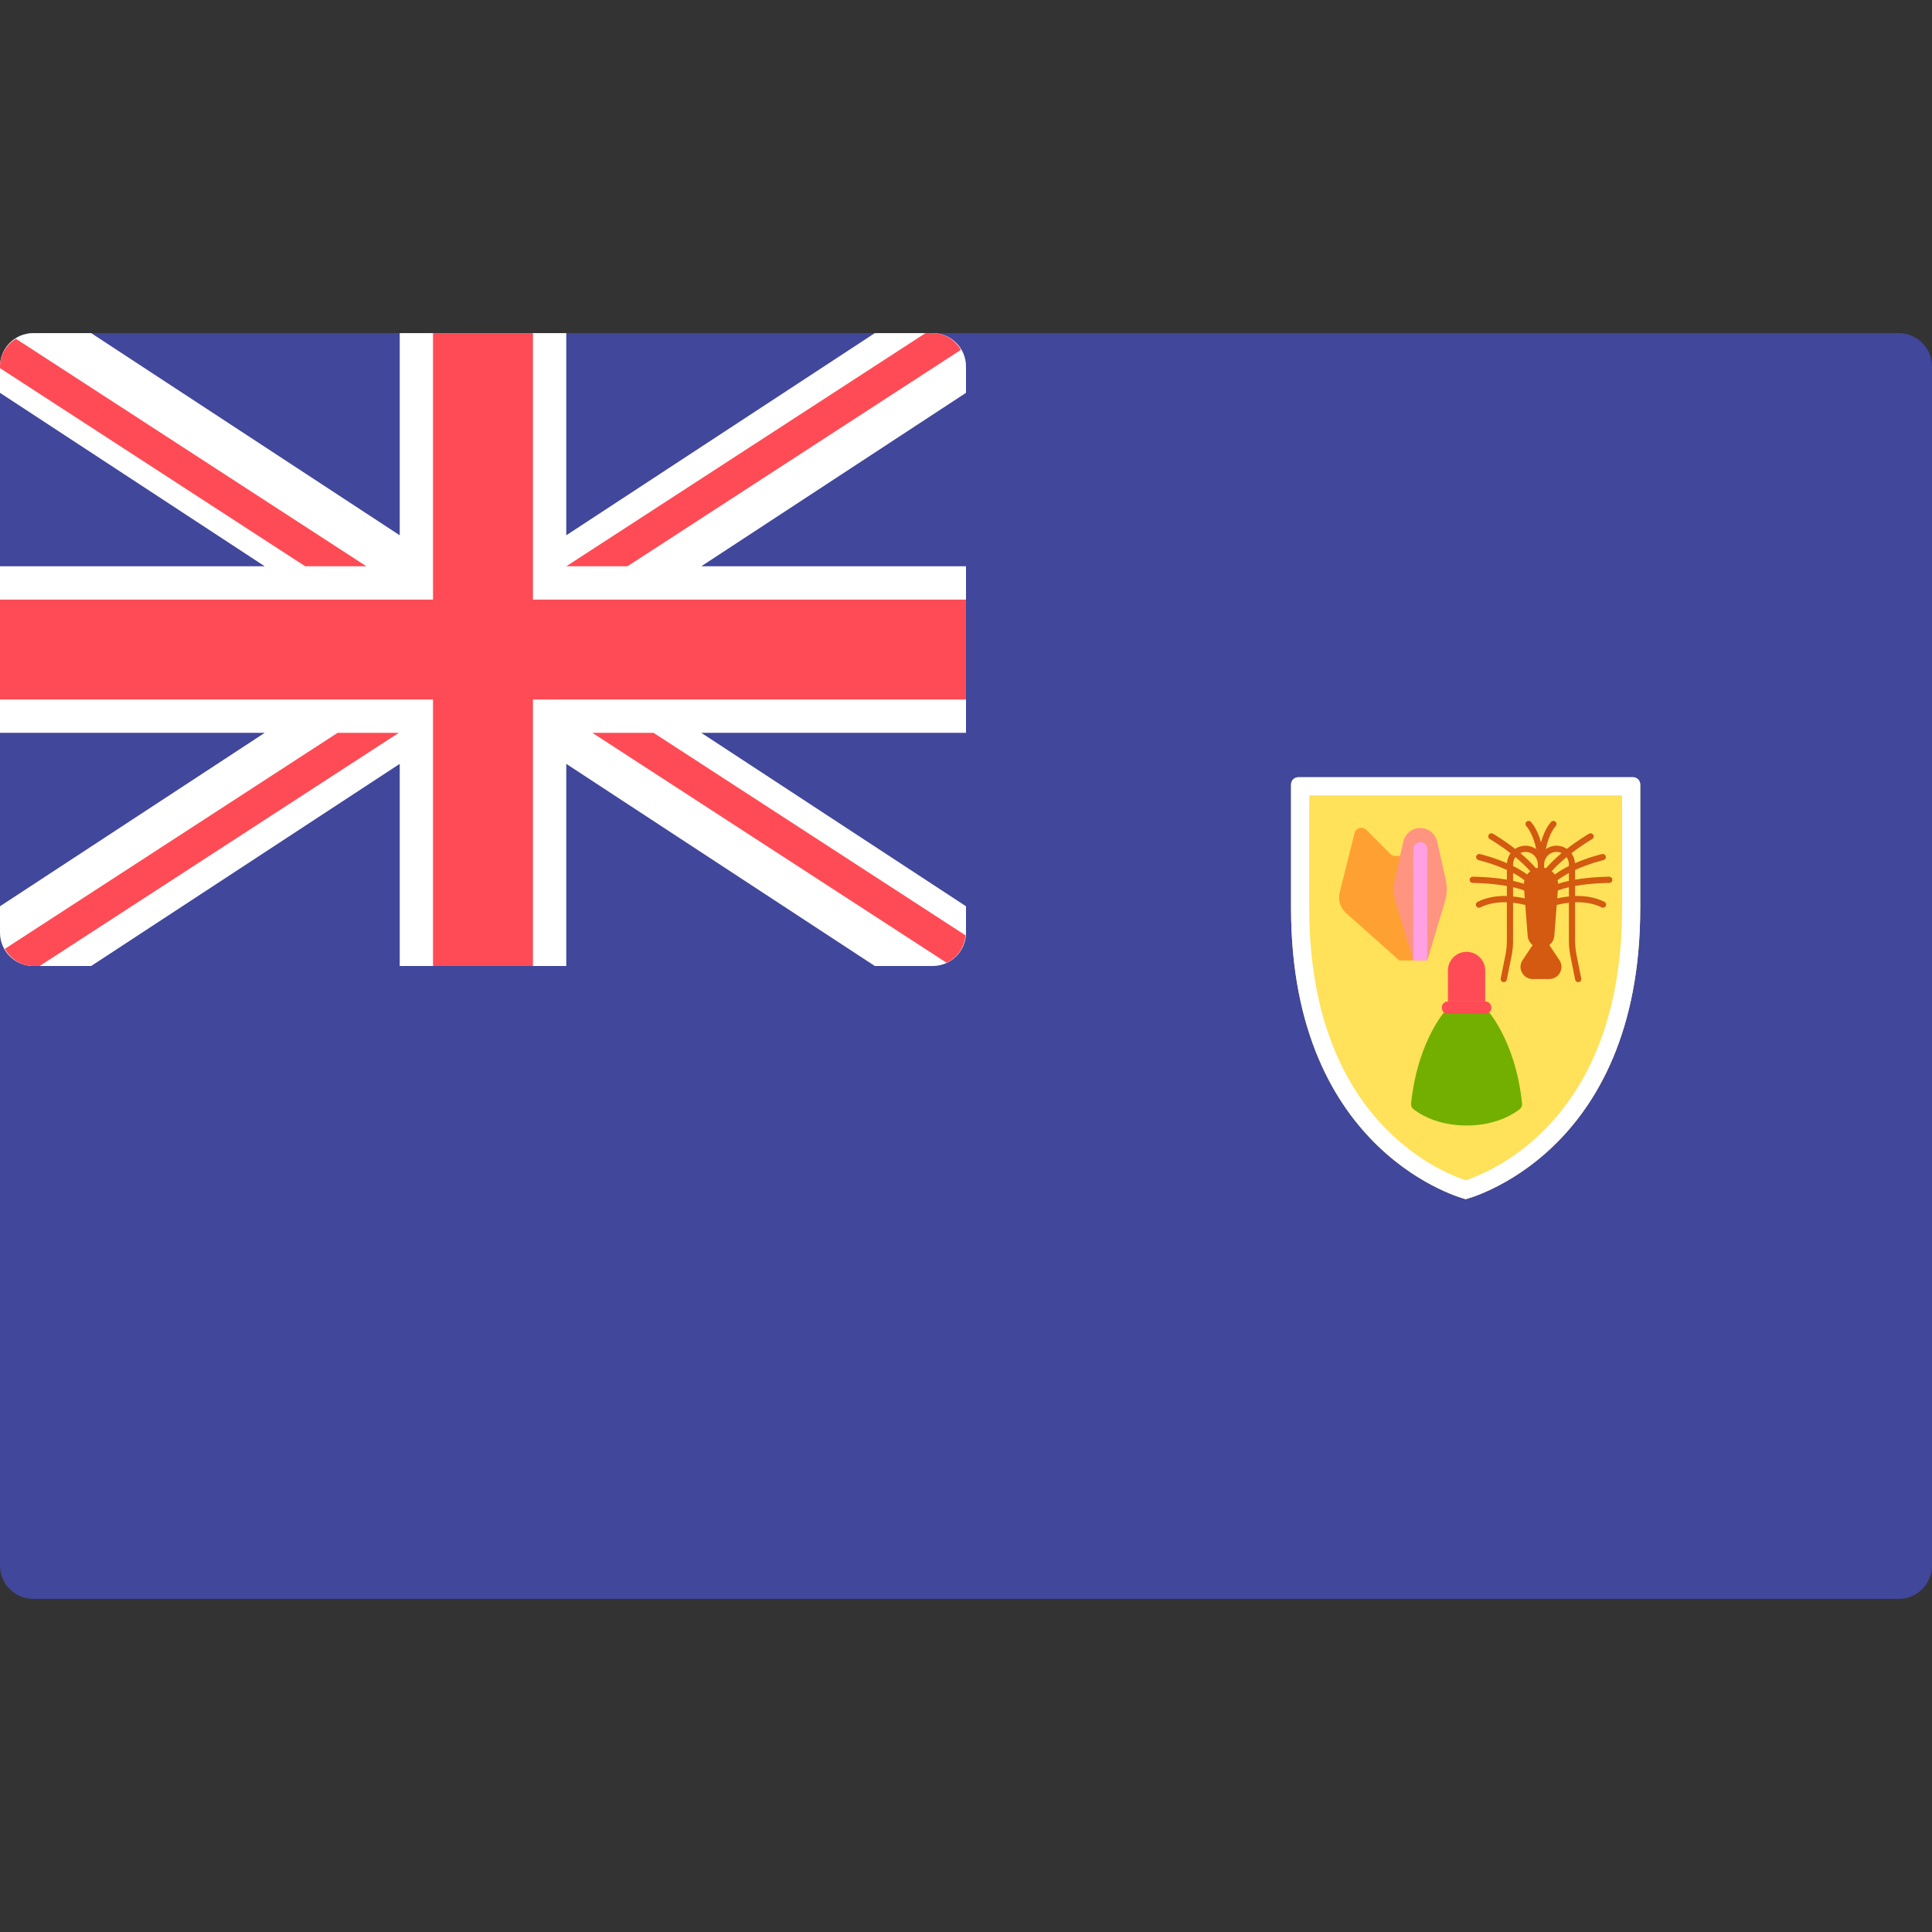 <svg width="48" height="48" viewBox="0 0 48 48" fill="none" xmlns="http://www.w3.org/2000/svg">
<rect x="0" y="0" width="48" height="48" fill="#333333" stroke="none"/>
<path d="M47.172 39.724H0.828C0.371 39.724 0 39.354 0 38.897V9.104C0 8.647 0.371 8.276 0.828 8.276H47.172C47.629 8.276 48 8.647 48 9.104V38.897C48 39.354 47.629 39.724 47.172 39.724Z" fill="#41479B"/>
<path d="M23.172 8.276H21.735L14.069 13.299V8.276H9.931V13.299L2.265 8.276H0.828C0.371 8.276 0 8.647 0 9.104V9.76L6.577 14.069H0V18.207H6.577L0 22.516V23.172C0 23.63 0.371 24 0.828 24H2.265L9.931 18.978V24H14.069V18.978L21.735 24H23.172C23.629 24 24 23.63 24 23.172V22.516L17.423 18.207H24V14.069H17.423L24 9.76V9.104C24 8.647 23.63 8.276 23.172 8.276Z" fill="white"/>
<path d="M24 14.897H13.241V8.276H10.758V14.897H0V17.379H10.758V24H13.241V17.379H24V14.897Z" fill="#FF4B55"/>
<path d="M9.103 14.069L0.394 8.416C0.163 8.562 0 8.809 0 9.103V9.146L7.583 14.069H9.103Z" fill="#FF4B55"/>
<path d="M15.589 14.069L23.874 8.691C23.73 8.447 23.476 8.276 23.172 8.276H22.994L14.069 14.069H15.589Z" fill="#FF4B55"/>
<path d="M8.388 18.207L0.119 23.575C0.262 23.824 0.52 24 0.828 24H0.984L9.908 18.207H8.388Z" fill="#FF4B55"/>
<path d="M23.987 23.238L16.237 18.207H14.717L23.517 23.919C23.781 23.797 23.962 23.541 23.987 23.238Z" fill="#FF4B55"/>
<path d="M32.257 19.31C32.157 19.31 32.076 19.391 32.076 19.491V22.563C32.076 28.709 36.414 29.793 36.414 29.793C36.414 29.793 40.751 28.709 40.751 22.563V19.491C40.751 19.391 40.67 19.31 40.571 19.31H32.257Z" fill="#FFE15A"/>
<path d="M40.3 19.762V22.563C40.3 27.79 37.069 29.108 36.414 29.322C35.755 29.107 32.528 27.787 32.528 22.563V19.762H40.3ZM40.571 19.31H32.257C32.157 19.31 32.076 19.391 32.076 19.491V22.563C32.076 28.709 36.414 29.793 36.414 29.793C36.414 29.793 40.751 28.709 40.751 22.563V19.491C40.751 19.391 40.67 19.31 40.571 19.31Z" fill="white"/>
<path d="M36.899 25.035H35.974C35.974 25.035 35.229 25.781 35.058 27.419C35.052 27.471 35.073 27.524 35.115 27.556C35.272 27.679 35.712 27.963 36.437 27.963C37.161 27.963 37.602 27.679 37.759 27.556C37.8 27.524 37.821 27.471 37.816 27.419C37.645 25.781 36.899 25.035 36.899 25.035Z" fill="#73AF00"/>
<path d="M36.899 24.881H35.974V24.11C35.974 23.856 36.182 23.648 36.436 23.648C36.691 23.648 36.899 23.856 36.899 24.11V24.881H36.899Z" fill="#FF4B55"/>
<path d="M36.899 25.189H35.974C35.889 25.189 35.82 25.12 35.82 25.035C35.82 24.95 35.889 24.881 35.974 24.881H36.899C36.984 24.881 37.053 24.95 37.053 25.035C37.053 25.12 36.984 25.189 36.899 25.189Z" fill="#FF4B55"/>
<path d="M39.981 21.782C39.953 21.782 39.551 21.783 39.133 21.855V21.614C39.486 21.453 39.832 21.37 39.838 21.369C39.879 21.359 39.905 21.317 39.895 21.276C39.885 21.235 39.844 21.209 39.803 21.219C39.779 21.224 39.469 21.299 39.13 21.446C39.125 21.354 39.093 21.269 39.041 21.199C39.317 20.985 39.552 20.849 39.556 20.847C39.593 20.826 39.606 20.779 39.585 20.742C39.564 20.705 39.517 20.692 39.48 20.713C39.462 20.724 39.215 20.866 38.928 21.09C38.855 21.04 38.766 21.011 38.671 21.011C38.572 21.011 38.48 21.043 38.405 21.096C38.484 20.7 38.646 20.528 38.649 20.526C38.678 20.496 38.678 20.447 38.648 20.417C38.618 20.387 38.569 20.387 38.539 20.417C38.53 20.426 38.38 20.581 38.286 20.928C38.191 20.581 38.041 20.426 38.032 20.417C38.002 20.387 37.953 20.387 37.923 20.417C37.893 20.447 37.893 20.496 37.922 20.526C37.925 20.528 38.087 20.7 38.166 21.096C38.091 21.043 37.999 21.011 37.9 21.011C37.805 21.011 37.716 21.04 37.643 21.09C37.356 20.866 37.109 20.724 37.091 20.713C37.054 20.692 37.007 20.705 36.986 20.742C36.965 20.779 36.977 20.826 37.014 20.847C37.019 20.849 37.254 20.985 37.53 21.199C37.478 21.269 37.446 21.354 37.441 21.446C37.102 21.299 36.792 21.224 36.768 21.219C36.727 21.209 36.686 21.235 36.676 21.276C36.666 21.317 36.692 21.359 36.733 21.369C36.739 21.37 37.085 21.453 37.438 21.614V21.855C37.02 21.783 36.618 21.782 36.59 21.782C36.548 21.782 36.513 21.816 36.513 21.859C36.513 21.901 36.548 21.936 36.59 21.936C36.597 21.936 37.018 21.938 37.438 22.012V22.261C37.207 22.254 36.949 22.287 36.71 22.406C36.672 22.425 36.657 22.471 36.675 22.509C36.689 22.537 36.716 22.552 36.745 22.552C36.756 22.552 36.768 22.55 36.779 22.544C36.992 22.438 37.226 22.41 37.438 22.417V23.371C37.438 23.487 37.426 23.604 37.404 23.718L37.285 24.309C37.277 24.351 37.304 24.392 37.346 24.4C37.351 24.401 37.356 24.401 37.361 24.401C37.397 24.401 37.429 24.376 37.436 24.34L37.555 23.748C37.58 23.624 37.592 23.497 37.592 23.371V22.429C37.708 22.442 37.811 22.462 37.895 22.483L37.954 23.247C37.961 23.342 38.009 23.424 38.078 23.48L37.828 23.854C37.694 24.055 37.838 24.324 38.08 24.324H38.491C38.733 24.324 38.877 24.055 38.743 23.854L38.493 23.48C38.562 23.424 38.61 23.342 38.617 23.247L38.676 22.483C38.759 22.462 38.863 22.442 38.979 22.429V23.371C38.979 23.497 38.991 23.624 39.016 23.748L39.134 24.339C39.142 24.376 39.174 24.401 39.21 24.401C39.215 24.401 39.22 24.401 39.225 24.4C39.267 24.392 39.294 24.351 39.285 24.309L39.167 23.718C39.145 23.604 39.133 23.487 39.133 23.37V22.417C39.345 22.41 39.579 22.438 39.792 22.544C39.803 22.549 39.815 22.552 39.826 22.552C39.855 22.552 39.882 22.536 39.895 22.509C39.914 22.471 39.899 22.425 39.861 22.406C39.622 22.287 39.364 22.254 39.133 22.261V22.012C39.553 21.937 39.974 21.936 39.98 21.936C40.023 21.936 40.057 21.901 40.057 21.858C40.058 21.816 40.023 21.782 39.981 21.782ZM38.979 21.885C38.887 21.905 38.796 21.929 38.711 21.957C38.709 21.927 38.705 21.897 38.697 21.869C38.783 21.803 38.879 21.743 38.979 21.69V21.885H38.979ZM38.979 21.473V21.516C38.857 21.577 38.737 21.647 38.629 21.727C38.607 21.696 38.581 21.669 38.551 21.645C38.667 21.517 38.795 21.399 38.921 21.295C38.957 21.345 38.979 21.407 38.979 21.473ZM38.671 21.165C38.717 21.165 38.76 21.176 38.799 21.194C38.666 21.306 38.531 21.433 38.41 21.571C38.395 21.566 38.379 21.561 38.362 21.558V21.55C38.362 21.515 38.364 21.482 38.365 21.449C38.378 21.291 38.509 21.165 38.671 21.165ZM37.9 21.165C38.062 21.165 38.193 21.29 38.206 21.449C38.207 21.482 38.209 21.515 38.209 21.55V21.558C38.192 21.561 38.176 21.566 38.161 21.571C38.04 21.433 37.905 21.306 37.772 21.194C37.811 21.176 37.854 21.165 37.9 21.165ZM37.592 21.473C37.592 21.407 37.614 21.345 37.65 21.294C37.776 21.399 37.904 21.517 38.02 21.645C37.99 21.669 37.964 21.696 37.942 21.727C37.834 21.647 37.714 21.576 37.592 21.516L37.592 21.473ZM37.592 21.69C37.693 21.743 37.788 21.803 37.874 21.869C37.866 21.897 37.862 21.927 37.86 21.957C37.775 21.929 37.684 21.905 37.592 21.885V21.69H37.592ZM37.592 22.272V22.043C37.689 22.065 37.782 22.091 37.867 22.123L37.883 22.32C37.799 22.301 37.7 22.283 37.592 22.272ZM38.979 22.272C38.871 22.283 38.772 22.301 38.689 22.32L38.704 22.123C38.789 22.091 38.883 22.065 38.979 22.043V22.272Z" fill="#D35A10"/>
<path d="M35.112 23.862H34.766L33.444 22.686C33.299 22.558 33.238 22.36 33.285 22.172L33.654 20.697C33.686 20.566 33.849 20.521 33.944 20.616L34.542 21.215C34.575 21.247 34.619 21.266 34.665 21.266H35.112V23.862L35.112 23.862Z" fill="#FFA033"/>
<path d="M34.864 20.911L34.652 21.867C34.614 22.04 34.62 22.22 34.671 22.39L35.113 23.862H35.459L35.9 22.39C35.951 22.22 35.958 22.04 35.919 21.867L35.707 20.911C35.663 20.714 35.488 20.573 35.286 20.573H35.285C35.083 20.573 34.908 20.714 34.864 20.911Z" fill="#FF9480"/>
<path d="M35.285 20.92C35.19 20.92 35.112 20.997 35.112 21.093V23.862H35.459V21.093C35.459 20.997 35.381 20.92 35.285 20.92Z" fill="#FFA0E4"/>
</svg>
